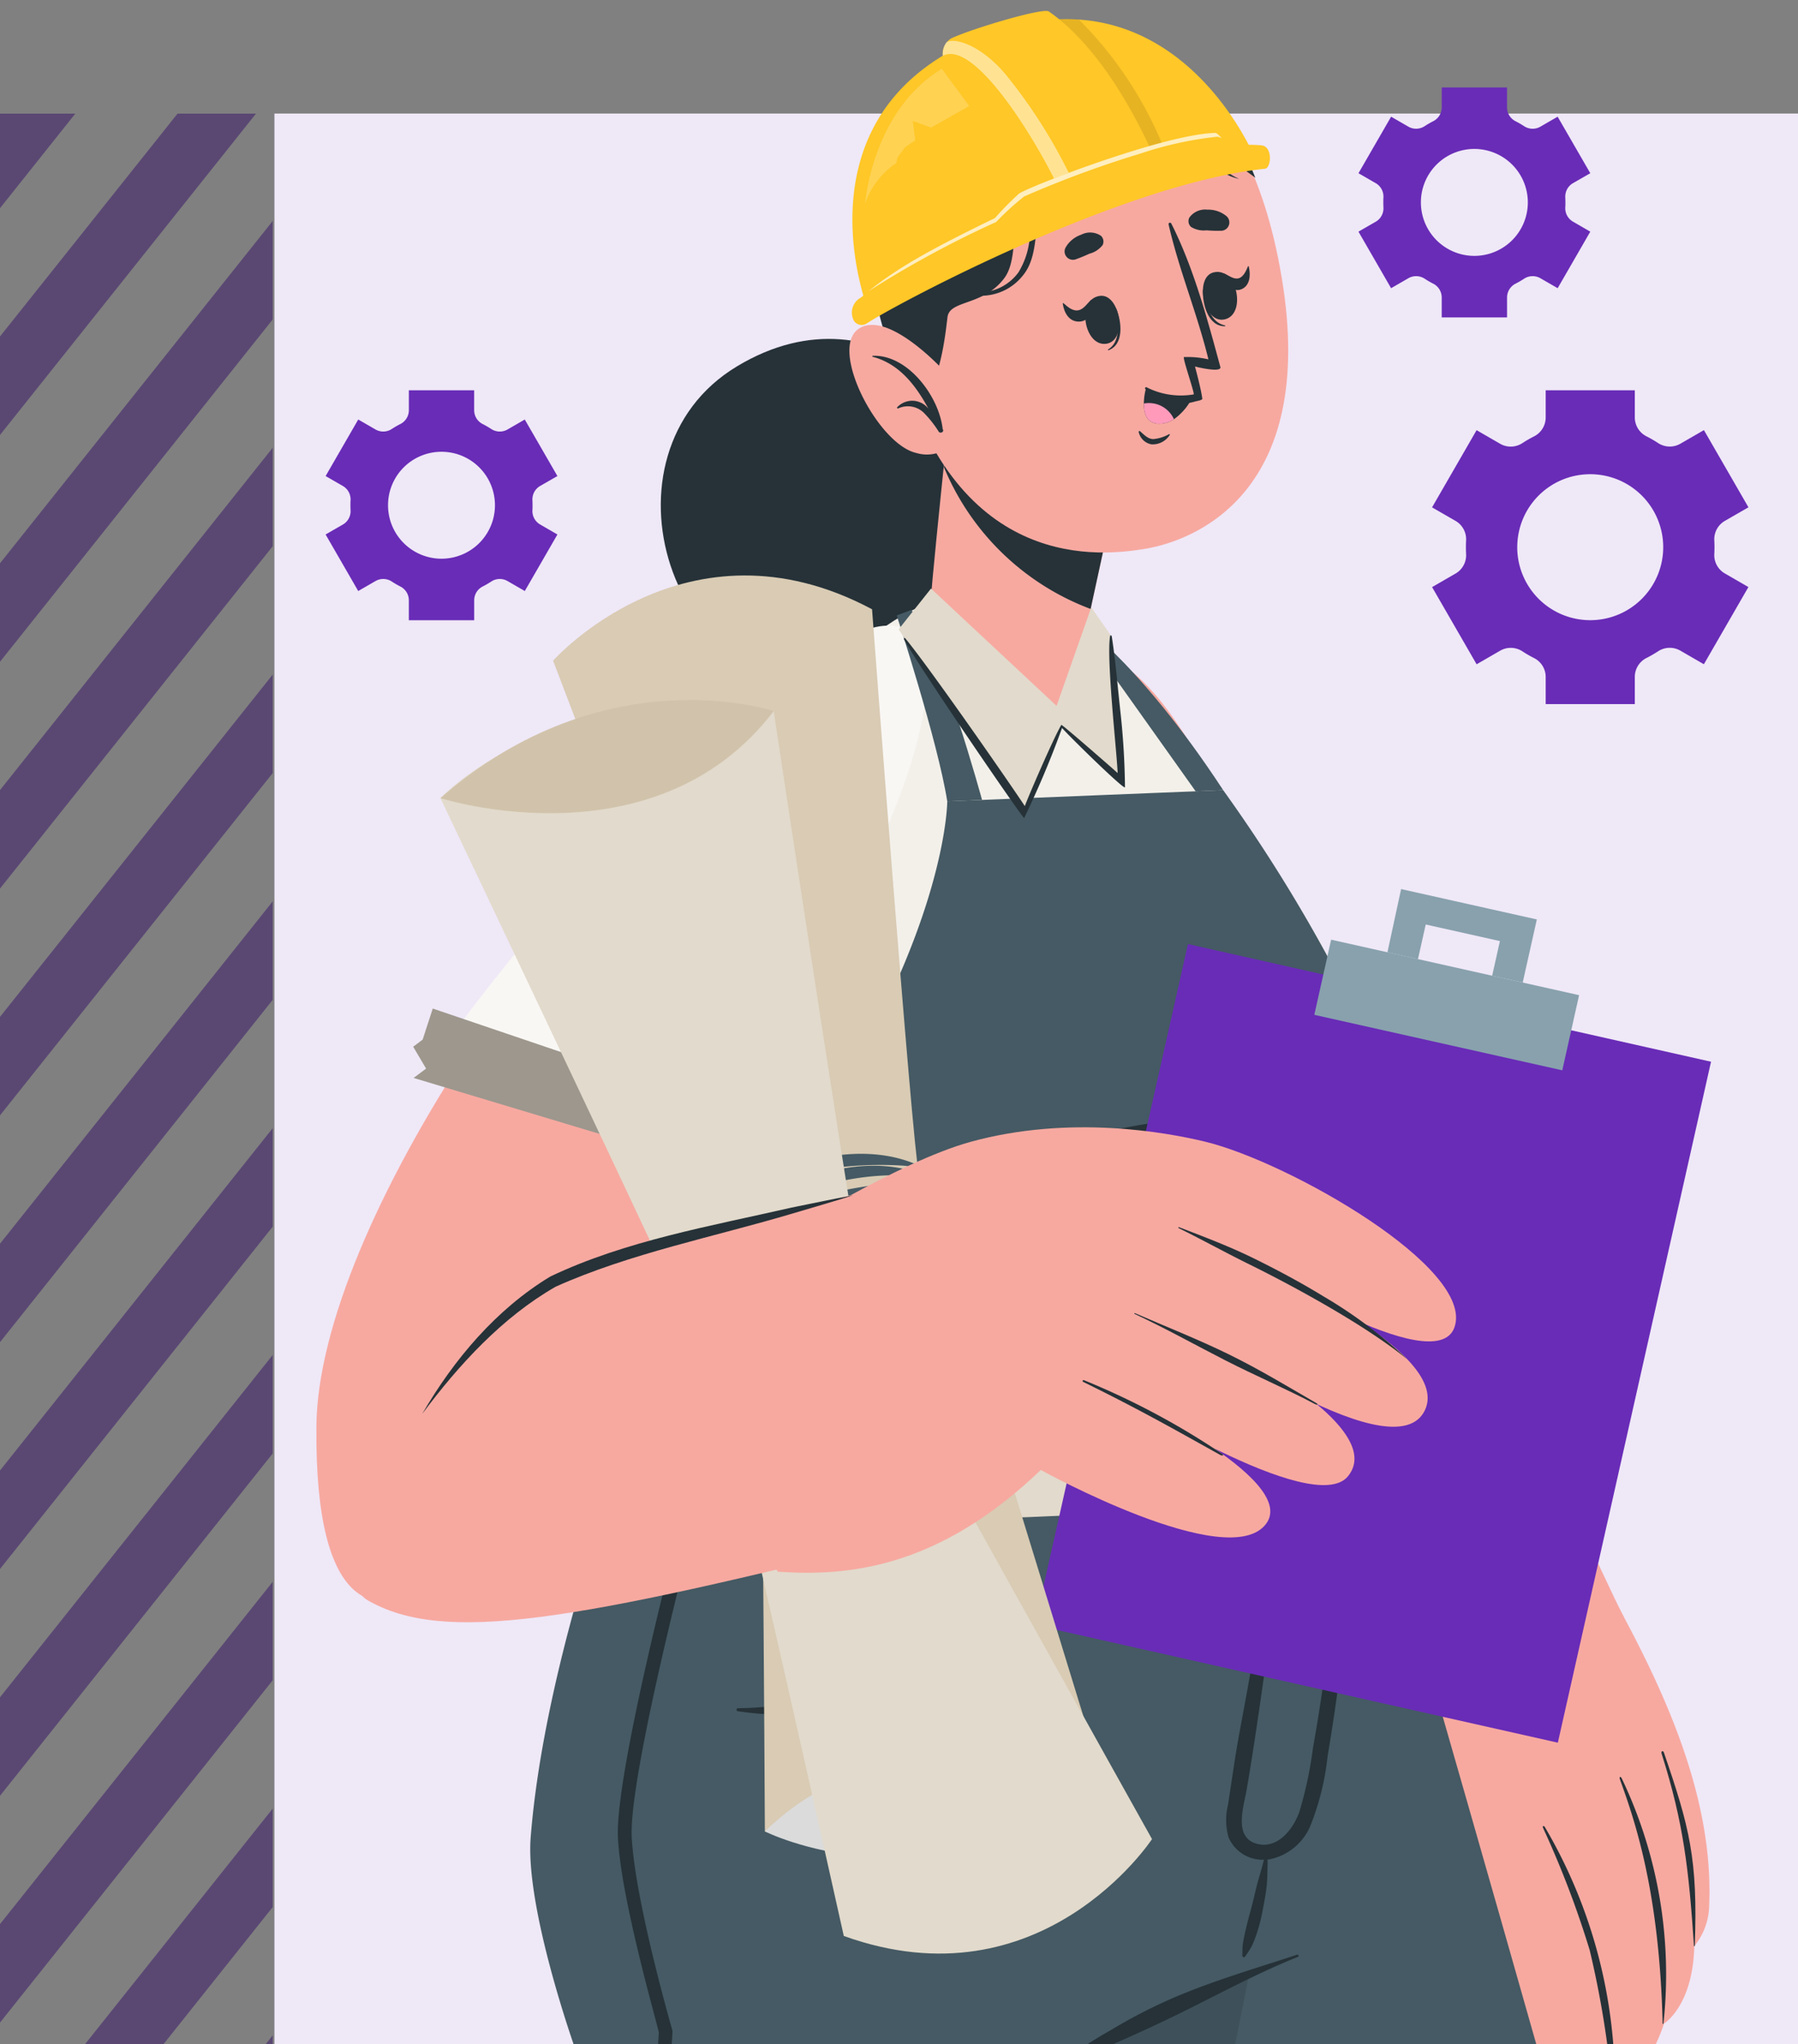 <svg xmlns="http://www.w3.org/2000/svg" xmlns:xlink="http://www.w3.org/1999/xlink" width="190" height="216" viewBox="0 0 190 216">
  <rect x="0" y="0" width="190" height="216" fill="#808080" stroke="none"/>
  <defs>
    <clipPath id="clip-path">
      <rect id="Rectángulo_401573" data-name="Rectángulo 401573" width="28.836" height="204.001" fill="none"/>
    </clipPath>
    <clipPath id="clip-path-2">
      <rect id="Rectángulo_401572" data-name="Rectángulo 401572" width="72.283" height="384.741" fill="none"/>
    </clipPath>
    <clipPath id="clip-path-3">
      <rect id="Rectángulo_406297" data-name="Rectángulo 406297" width="161" height="216" transform="translate(209 927.001)" fill="#efe8f7" opacity="0.68"/>
    </clipPath>
    <clipPath id="clip-path-4">
      <rect id="Rectángulo_405551" data-name="Rectángulo 405551" width="191" height="526" fill="#fff" stroke="#707070" stroke-width="1" opacity="0.56"/>
    </clipPath>
    <clipPath id="clip-path-5">
      <rect id="Rectángulo_405471" data-name="Rectángulo 405471" width="542.755" height="563.927" fill="none"/>
    </clipPath>
    <clipPath id="clip-path-8">
      <rect id="Rectángulo_405536" data-name="Rectángulo 405536" width="103.465" height="9.896" fill="none"/>
    </clipPath>
    <clipPath id="clip-path-9">
      <rect id="Rectángulo_405537" data-name="Rectángulo 405537" width="55.544" height="37.771" fill="none"/>
    </clipPath>
    <clipPath id="clip-path-10">
      <rect id="Rectángulo_405538" data-name="Rectángulo 405538" width="54.788" height="120.648" fill="none"/>
    </clipPath>
    <clipPath id="clip-path-12">
      <rect id="Rectángulo_405546" data-name="Rectángulo 405546" width="12.553" height="17.343" fill="none"/>
    </clipPath>
    <clipPath id="clip-path-13">
      <rect id="Rectángulo_405547" data-name="Rectángulo 405547" width="14.741" height="17.635" fill="none"/>
    </clipPath>
    <clipPath id="clip-path-14">
      <rect id="Rectángulo_405548" data-name="Rectángulo 405548" width="37.404" height="16.746" fill="none"/>
    </clipPath>
    <clipPath id="clip-path-15">
      <rect id="Rectángulo_405549" data-name="Rectángulo 405549" width="11.022" height="14.302" fill="none"/>
    </clipPath>
  </defs>
  <g id="img3" transform="translate(-180 -927.001)">
    <g id="Grupo_1099688" data-name="Grupo 1099688" transform="translate(180 938.999)">
      <g id="Grupo_1099687" data-name="Grupo 1099687" clip-path="url(#clip-path)">
        <g id="Grupo_1099686" data-name="Grupo 1099686" transform="translate(-6.669 -80.78)" opacity="0.45" style="mix-blend-mode: multiply;isolation: isolate">
          <g id="Grupo_1099685" data-name="Grupo 1099685">
            <g id="Grupo_1099684" data-name="Grupo 1099684" clip-path="url(#clip-path-2)">
              <path id="Trazado_873516" data-name="Trazado 873516" d="M-2.3,36.479,100.228-12.1,97.977-3.859-4.548,44.721Z" transform="matrix(0.898, -0.44, 0.44, 0.898, -13.994, 294.649)" fill="#2d0464"/>
              <path id="Trazado_873517" data-name="Trazado 873517" d="M-2.3,36.48,100.228-12.1,97.977-3.859-4.548,44.721Z" transform="matrix(0.898, -0.44, 0.44, 0.898, -13.994, 270.682)" fill="#2d0464"/>
              <path id="Trazado_873518" data-name="Trazado 873518" d="M-2.3,36.48,100.228-12.1,97.977-3.859-4.548,44.721Z" transform="matrix(0.898, -0.44, 0.44, 0.898, -13.994, 246.715)" fill="#2d0464"/>
              <path id="Trazado_873519" data-name="Trazado 873519" d="M-2.3,36.48,100.228-12.1,97.977-3.859-4.548,44.721Z" transform="matrix(0.898, -0.44, 0.44, 0.898, -13.994, 222.748)" fill="#2d0464"/>
              <path id="Trazado_873520" data-name="Trazado 873520" d="M-2.3,36.48,100.228-12.1,97.977-3.859-4.548,44.721Z" transform="matrix(0.898, -0.44, 0.44, 0.898, -13.994, 198.781)" fill="#2d0464"/>
              <path id="Trazado_873521" data-name="Trazado 873521" d="M-2.3,36.48,100.228-12.1,97.977-3.859-4.548,44.721Z" transform="matrix(0.898, -0.44, 0.44, 0.898, -13.994, 174.814)" fill="#2d0464"/>
              <path id="Trazado_873522" data-name="Trazado 873522" d="M-2.3,36.48,100.228-12.1,97.977-3.859-4.548,44.721Z" transform="matrix(0.898, -0.44, 0.44, 0.898, -13.994, 150.848)" fill="#2d0464"/>
              <path id="Trazado_873523" data-name="Trazado 873523" d="M-2.3,36.48,100.228-12.1,97.977-3.859-4.548,44.721Z" transform="matrix(0.898, -0.44, 0.44, 0.898, -13.994, 126.881)" fill="#2d0464"/>
              <path id="Trazado_873524" data-name="Trazado 873524" d="M-2.3,36.48,100.228-12.1,97.977-3.859-4.548,44.721Z" transform="matrix(0.898, -0.44, 0.44, 0.898, -13.994, 102.915)" fill="#2d0464"/>
              <path id="Trazado_873525" data-name="Trazado 873525" d="M-2.3,36.48,100.228-12.1,97.977-3.859-4.548,44.721Z" transform="matrix(0.898, -0.44, 0.44, 0.898, -13.994, 78.948)" fill="#2d0464"/>
              <path id="Trazado_873526" data-name="Trazado 873526" d="M-2.3,36.48,100.228-12.1,97.977-3.859-4.548,44.721Z" transform="translate(-13.994 54.981) rotate(-26.114)" fill="#2d0464"/>
            </g>
          </g>
        </g>
      </g>
      <rect id="Rectángulo_401574" data-name="Rectángulo 401574" width="161" height="204" transform="translate(29 0.002)" fill="#efe8f7"/>
    </g>
    <g id="Enmascarar_grupo_1098727" data-name="Enmascarar grupo 1098727" clip-path="url(#clip-path-3)">
      <g id="Enmascarar_grupo_1098726" data-name="Enmascarar grupo 1098726" transform="translate(213 917)" clip-path="url(#clip-path-4)">
        <g id="Grupo_1102398" data-name="Grupo 1102398" transform="translate(-175.874 -38.266)">
          <g id="Grupo_1102262" data-name="Grupo 1102262">
            <g id="Grupo_1102261" data-name="Grupo 1102261" clip-path="url(#clip-path-5)">
              <path id="Trazado_913481" data-name="Trazado 913481" d="M390.229,104.965,384.672,96l2.744-1.7a2.507,2.507,0,0,0,1.163-2.358,14.641,14.641,0,0,1-.05-1.576,2.5,2.5,0,0,0-1.307-2.275l-2.844-1.526,4.984-9.294,2.844,1.526a2.5,2.5,0,0,0,2.619-.17,14.7,14.7,0,0,1,1.34-.83,2.509,2.509,0,0,0,1.322-2.274l-.1-3.227,10.538-.327.1,3.238a2.507,2.507,0,0,0,1.469,2.181c.233.11.464.227.694.349s.454.251.674.385a2.5,2.5,0,0,0,2.618.019l2.763-1.712,5.558,8.96L419.046,87.1a2.506,2.506,0,0,0-1.161,2.359,14.552,14.552,0,0,1,.051,1.57,2.506,2.506,0,0,0,1.308,2.273l2.845,1.526-4.984,9.294L414.26,102.6a2.5,2.5,0,0,0-2.617.168,14.8,14.8,0,0,1-1.336.825,2.507,2.507,0,0,0-1.324,2.274l.1,3.234-10.537.327-.1-3.235a2.5,2.5,0,0,0-1.466-2.174c-.233-.111-.466-.228-.7-.352s-.454-.251-.675-.385a2.512,2.512,0,0,0-2.63-.018Zm8.923-6.654a8.636,8.636,0,1,0-3.535-11.691,8.63,8.63,0,0,0,3.535,11.691" transform="translate(-59.419 203.482)" fill="#dbdbdb"/>
              <path id="Trazado_913482" data-name="Trazado 913482" d="M10.606,91.891l4.705-8.156,2.5,1.443a2.237,2.237,0,0,0,2.346-.08,13.006,13.006,0,0,1,1.22-.705A2.236,2.236,0,0,0,22.612,82.4V79.522H32.03V82.4a2.236,2.236,0,0,0,1.238,1.988,13.151,13.151,0,0,1,1.219.705,2.242,2.242,0,0,0,2.347.08l2.5-1.443,4.705,8.156-2.507,1.443a2.24,2.24,0,0,0-1.1,2.077c.012.23.017.462.017.694s-.005.463-.017.692a2.229,2.229,0,0,0,1.089,2.068l2.513,1.453-4.705,8.156-2.5-1.444a2.239,2.239,0,0,0-2.347.082,13.079,13.079,0,0,1-1.215.7A2.237,2.237,0,0,0,32.03,109.8v2.883H22.612V109.8a2.236,2.236,0,0,0-1.237-1.988,13.06,13.06,0,0,1-1.214-.7,2.239,2.239,0,0,0-2.347-.082l-2.5,1.444-4.705-8.156,2.5-1.444A2.235,2.235,0,0,0,14.2,96.8c-.012-.23-.017-.463-.017-.7s.005-.463.017-.694a2.24,2.24,0,0,0-1.1-2.077Zm9,4.214a7.713,7.713,0,1,0,7.709-7.717A7.707,7.707,0,0,0,19.608,96.1" transform="translate(283.599 9.989)" fill="#692cb7"/>
              <path id="Trazado_913853" data-name="Trazado 913853" d="M10.606,88.583l3.447-5.975,1.829,1.057a1.639,1.639,0,0,0,1.719-.058,9.529,9.529,0,0,1,.894-.517,1.638,1.638,0,0,0,.907-1.457V79.522h6.9v2.112a1.638,1.638,0,0,0,.907,1.457,9.635,9.635,0,0,1,.893.517,1.643,1.643,0,0,0,1.72.058l1.828-1.057L35.1,88.583,33.259,89.64a1.641,1.641,0,0,0-.8,1.522c.008.169.012.338.012.508s0,.339-.012.507a1.633,1.633,0,0,0,.8,1.515L35.1,94.757l-3.447,5.975-1.833-1.058a1.641,1.641,0,0,0-1.72.06,9.582,9.582,0,0,1-.89.516,1.639,1.639,0,0,0-.905,1.457v2.112H19.4v-2.112a1.638,1.638,0,0,0-.906-1.457,9.567,9.567,0,0,1-.889-.516,1.641,1.641,0,0,0-1.72-.06l-1.834,1.058-3.447-5.975L12.441,93.7a1.637,1.637,0,0,0,.8-1.518c-.008-.169-.012-.339-.012-.511s0-.339.012-.508a1.641,1.641,0,0,0-.8-1.522ZM17.2,91.67a5.65,5.65,0,1,0,5.647-5.653A5.646,5.646,0,0,0,17.2,91.67" transform="translate(166.678 9.989)" fill="#692cb7"/>
              <path id="Trazado_913856" data-name="Trazado 913856" d="M10.606,87.1,13.487,82.1l1.529.883a1.37,1.37,0,0,0,1.437-.049A7.965,7.965,0,0,1,17.2,82.5a1.369,1.369,0,0,0,.758-1.218V79.522h5.767v1.765a1.369,1.369,0,0,0,.758,1.218,8.054,8.054,0,0,1,.746.432,1.373,1.373,0,0,0,1.437.049l1.528-.883L31.076,87.1l-1.535.883a1.372,1.372,0,0,0-.671,1.272c.007.141.01.283.01.425s0,.284-.01.424a1.365,1.365,0,0,0,.667,1.266l1.539.89L28.195,97.25l-1.532-.884a1.371,1.371,0,0,0-1.437.05,8.01,8.01,0,0,1-.744.431,1.37,1.37,0,0,0-.757,1.218v1.765H17.958V98.065a1.369,1.369,0,0,0-.757-1.218,8,8,0,0,1-.743-.431,1.371,1.371,0,0,0-1.437-.05l-1.533.884-2.881-4.994,1.534-.884a1.369,1.369,0,0,0,.668-1.269c-.007-.141-.01-.284-.01-.427s0-.284.01-.425a1.372,1.372,0,0,0-.671-1.272Zm5.513,2.58a4.723,4.723,0,1,0,4.721-4.725,4.719,4.719,0,0,0-4.721,4.725" transform="translate(166.678 202.441)" fill="#dbdbdb"/>
              <path id="Trazado_913857" data-name="Trazado 913857" d="M10.606,89.417l3.764-6.524,2,1.154a1.79,1.79,0,0,0,1.877-.064,10.406,10.406,0,0,1,.976-.564,1.789,1.789,0,0,0,.99-1.591V79.522h7.534v2.306a1.789,1.789,0,0,0,.99,1.591,10.522,10.522,0,0,1,.975.564,1.794,1.794,0,0,0,1.878.064l2-1.154,3.764,6.524-2.006,1.154a1.792,1.792,0,0,0-.876,1.662c.009.184.013.37.013.555s0,.371-.013.554A1.784,1.784,0,0,0,35.338,95l2.011,1.162-3.764,6.524-2-1.155a1.792,1.792,0,0,0-1.878.066,10.464,10.464,0,0,1-.972.563,1.79,1.79,0,0,0-.988,1.591v2.306H20.211v-2.306a1.789,1.789,0,0,0-.989-1.591,10.448,10.448,0,0,1-.971-.563,1.792,1.792,0,0,0-1.878-.066l-2,1.155-3.764-6.524,2-1.155a1.788,1.788,0,0,0,.873-1.658c-.009-.184-.013-.371-.013-.558s0-.371.013-.555a1.792,1.792,0,0,0-.876-1.662Zm7.2,3.371a6.17,6.17,0,1,0,6.167-6.173,6.165,6.165,0,0,0-6.167,6.173" transform="translate(319.836 391.441)" fill="#dbdbdb"/>
              <path id="Trazado_913858" data-name="Trazado 913858" d="M10.606,88.583l3.447-5.975,1.829,1.057a1.639,1.639,0,0,0,1.719-.058,9.529,9.529,0,0,1,.894-.517,1.638,1.638,0,0,0,.907-1.457V79.522h6.9v2.112a1.638,1.638,0,0,0,.907,1.457,9.635,9.635,0,0,1,.893.517,1.643,1.643,0,0,0,1.72.058l1.828-1.057L35.1,88.583,33.259,89.64a1.641,1.641,0,0,0-.8,1.522c.008.169.012.338.012.508s0,.339-.012.507a1.633,1.633,0,0,0,.8,1.515L35.1,94.757l-3.447,5.975-1.833-1.058a1.641,1.641,0,0,0-1.72.06,9.582,9.582,0,0,1-.89.516,1.639,1.639,0,0,0-.905,1.457v2.112H19.4v-2.112a1.638,1.638,0,0,0-.906-1.457,9.567,9.567,0,0,1-.889-.516,1.641,1.641,0,0,0-1.72-.06l-1.834,1.058-3.447-5.975L12.441,93.7a1.637,1.637,0,0,0,.8-1.518c-.008-.169-.012-.339-.012-.511s0-.339.012-.508a1.641,1.641,0,0,0-.8-1.522ZM17.2,91.67a5.65,5.65,0,1,0,5.647-5.653A5.646,5.646,0,0,0,17.2,91.67" transform="translate(275.824 -22.011)" fill="#692cb7"/>
            </g>
          </g>
          <g id="Grupo_1102264" data-name="Grupo 1102264">
            <g id="Grupo_1102263" data-name="Grupo 1102263" clip-path="url(#clip-path-5)">
              <path id="Trazado_913492" data-name="Trazado 913492" d="M532.168,437.853c-165.538-.788-351.233-.794-516.77,0,165.538.794,351.233.788,516.77,0" transform="translate(-9.23 125.48)" fill="#263238"/>
            </g>
          </g>
          <g id="Grupo_1102395" data-name="Grupo 1102395" clip-path="url(#clip-path-5)">
            <path id="Trazado_913746" data-name="Trazado 913746" d="M189.454,97.609c12.029,16.716,45.022,90.029,47.712,95.08,3.546,6.656-32.17,17.24-34.1,12.436-1.257-3.131-25.795-83.75-25.775-102.677.017-16.906,7.543-11.26,12.163-4.839" transform="translate(77.174 26.194)" fill="#f7a9a0"/>
            <path id="Trazado_913747" data-name="Trazado 913747" d="M207.555,194.4c-1.582-1.54-2.4-.722-1.884,3.169.513,3.937,5.861,18.853.484,20.275-5.392,1.438-12.612-19.792-12.977-26.337s1.344-17.26,1.344-17.26c2.235,3.848,8.549,12.661,13.033,20.153" transform="translate(85.677 50.004)" fill="#f7a9a0"/>
            <path id="Trazado_913748" data-name="Trazado 913748" d="M199.882,163.636c6.3,11.157,14.352,24.878,13.759,39.017a7.009,7.009,0,0,1-1.574,4.309c-.154,6.342-3.194,8.174-3.194,8.174-1.951,5.862-5.319,7.309-5.319,7.309s-.261,7.443-4.786,8.031c-5.072.676-3.712-9.908-6.524-16.187-6.443-14.384-19.624-33.03-21.894-36.994Z" transform="translate(109.848 46.959)" fill="#f7a9a0"/>
            <path id="Trazado_913749" data-name="Trazado 913749" d="M178.128,187.638a101.371,101.371,0,0,1,4.927,12.913,101.836,101.836,0,0,1,2.408,14.949.122.122,0,0,0,.245-.01,53.582,53.582,0,0,0-7.386-27.938c-.115-.193-.284-.13-.193.085" transform="translate(127.806 53.789)" fill="#263238"/>
            <path id="Trazado_913750" data-name="Trazado 913750" d="M173.934,183.645c1.531,4.253,4.178,11.747,4.519,25.823,0,.046.08.058.085.008a48.1,48.1,0,0,0-4.4-25.9c-.118-.259-.3-.211-.2.072" transform="translate(140.117 52.631)" fill="#263238"/>
            <path id="Trazado_913751" data-name="Trazado 913751" d="M171.524,181.565c2.331,7.332,2.871,12.251,3.416,20.3,0,.045.084.053.085,0,.342-9.215-.579-12.6-3.26-20.419-.093-.268-.332-.171-.241.116" transform="translate(146.941 52.025)" fill="#263238"/>
            <path id="Trazado_913752" data-name="Trazado 913752" d="M241.111,453.992c-3.318,1.031-97.709-.993-101.269-3.332-1.345-.88-1.849-14.661-1.986-31.309-.039-3.6-.039-7.292-.027-11.077,0-.793,5.622-47.932,5.622-47.932l60.531,1.132-4.753,47.931-.516,11.078S234.5,437.42,238.12,440.425c3.6,2.981,6.311,12.536,2.991,13.567" transform="translate(122.768 103.407)" fill="#f7a9a0"/>
            <path id="Trazado_913753" data-name="Trazado 913753" d="M241.111,444.8c-3.318,1.031-97.709-.993-101.269-3.332-1.345-.88-1.849-14.661-1.986-31.309-.039-3.6-.039-7.292-.027-11.077,0-.793.3-3.921.584-6.724l61.481,1.1-.665,6.751-.516,11.078s35.785,16.937,39.407,19.942c3.6,2.981,6.311,12.536,2.991,13.567" transform="translate(122.768 112.596)" fill="#ebebeb"/>
            <path id="Trazado_913754" data-name="Trazado 913754" d="M241.355,431.269v7.2A1.354,1.354,0,0,1,240,439.816h-.432a1.4,1.4,0,0,1-1.331-1.078,4.1,4.1,0,0,0-7.9,0,1.4,1.4,0,0,1-1.331,1.078h-2.063a1.4,1.4,0,0,1-1.328-1.078,4.1,4.1,0,0,0-7.885,0,1.4,1.4,0,0,1-1.331,1.078h-2.062a1.4,1.4,0,0,1-1.331-1.078,4.1,4.1,0,0,0-7.9,0,1.4,1.4,0,0,1-1.331,1.078h-2.063a1.4,1.4,0,0,1-1.328-1.078,4.1,4.1,0,0,0-7.885,0,1.4,1.4,0,0,1-1.331,1.078H189.11a1.4,1.4,0,0,1-1.331-1.078,4.1,4.1,0,0,0-7.9,0,1.4,1.4,0,0,1-1.329,1.078h-2.064a1.4,1.4,0,0,1-1.328-1.078,4.1,4.1,0,0,0-7.885,0,1.4,1.4,0,0,1-1.329,1.078h-2.063a1.4,1.4,0,0,1-1.331-1.078,4.1,4.1,0,0,0-7.9,0,1.4,1.4,0,0,1-1.329,1.078h-2.063a1.4,1.4,0,0,1-1.329-1.078,4.1,4.1,0,0,0-7.885,0,1.4,1.4,0,0,1-1.329,1.078h-1.471a1.353,1.353,0,0,1-1.358-1.349v-7.2a1.353,1.353,0,0,1,1.358-1.349H240a1.354,1.354,0,0,1,1.358,1.349" transform="translate(123.94 123.374)" fill="#ffc727"/>
            <g id="Grupo_1102367" data-name="Grupo 1102367" transform="translate(261.83 553.293)" opacity="0.2">
              <g id="Grupo_1102366" data-name="Grupo 1102366">
                <g id="Grupo_1102365" data-name="Grupo 1102365" clip-path="url(#clip-path-8)">
                  <path id="Trazado_913755" data-name="Trazado 913755" d="M241.355,431.269v7.2A1.354,1.354,0,0,1,240,439.816h-.432a1.4,1.4,0,0,1-1.331-1.078,4.1,4.1,0,0,0-7.9,0,1.4,1.4,0,0,1-1.331,1.078h-2.063a1.4,1.4,0,0,1-1.328-1.078,4.1,4.1,0,0,0-7.885,0,1.4,1.4,0,0,1-1.331,1.078h-2.062a1.4,1.4,0,0,1-1.331-1.078,4.1,4.1,0,0,0-7.9,0,1.4,1.4,0,0,1-1.331,1.078h-2.063a1.4,1.4,0,0,1-1.328-1.078,4.1,4.1,0,0,0-7.885,0,1.4,1.4,0,0,1-1.331,1.078H189.11a1.4,1.4,0,0,1-1.331-1.078,4.1,4.1,0,0,0-7.9,0,1.4,1.4,0,0,1-1.329,1.078h-2.064a1.4,1.4,0,0,1-1.328-1.078,4.1,4.1,0,0,0-7.885,0,1.4,1.4,0,0,1-1.329,1.078h-2.063a1.4,1.4,0,0,1-1.331-1.078,4.1,4.1,0,0,0-7.9,0,1.4,1.4,0,0,1-1.329,1.078h-2.063a1.4,1.4,0,0,1-1.329-1.078,4.1,4.1,0,0,0-7.885,0,1.4,1.4,0,0,1-1.329,1.078h-1.471a1.353,1.353,0,0,1-1.358-1.349v-7.2a1.353,1.353,0,0,1,1.358-1.349H240a1.354,1.354,0,0,1,1.358,1.349" transform="translate(-137.89 -429.92)"/>
                </g>
              </g>
            </g>
            <path id="Trazado_913756" data-name="Trazado 913756" d="M241.477,443.473c-2.165.668-42.376.068-71.639-1.081-6.771-.269-12.962-.571-17.956-.882-6.883-.444-11.5-.906-12.239-1.4-1.642-1.1-2.062-21.3-2.044-42.614l61.755,1.143-.524,11.13s35.991,17.036,39.634,20.05c3.614,3.014,6.341,12.6,3.013,13.651" transform="translate(122.687 114.07)" fill="#ffc727"/>
            <path id="Trazado_913757" data-name="Trazado 913757" d="M241.477,443.473c-2.165.668-42.376.068-71.639-1.081-6.771-.269-12.962-.571-17.956-.882-6.883-.444-11.5-.906-12.239-1.4-1.642-1.1-2.062-21.3-2.044-42.614l61.755,1.143-.524,11.13s35.991,17.036,39.634,20.05c3.614,3.014,6.341,12.6,3.013,13.651" transform="translate(122.687 114.07)" fill="#ffc727"/>
            <path id="Trazado_913758" data-name="Trazado 913758" d="M235.555,430.649c-15.9-.731-80.113-2.18-95.887-1.695-.129,0-.13.091,0,.1,15.746,1.069,79.966,2,95.884,1.856.336,0,.341-.246.005-.261" transform="translate(127.328 123.069)" fill="#263238"/>
            <path id="Trazado_913759" data-name="Trazado 913759" d="M188.716,404.456c-6.237-1.3-13.915-.506-18.795,3.853-.189.169.054.435.259.375a88.131,88.131,0,0,1,18.494-3.438.4.4,0,0,0,.042-.79" transform="translate(135.125 115.903)" fill="#263238"/>
            <path id="Trazado_913760" data-name="Trazado 913760" d="M185.248,406.647c-6.235-1.3-13.915-.506-18.794,3.853-.189.169.054.435.257.376a87.959,87.959,0,0,1,18.5-3.439.4.4,0,0,0,.041-.79" transform="translate(143.054 116.532)" fill="#263238"/>
            <path id="Trazado_913761" data-name="Trazado 913761" d="M181.782,408.838c-6.237-1.3-13.915-.5-18.794,3.853-.189.169.053.435.257.376a88.047,88.047,0,0,1,18.5-3.439.4.4,0,0,0,.041-.79" transform="translate(150.982 117.161)" fill="#263238"/>
            <path id="Trazado_913762" data-name="Trazado 913762" d="M178.316,411.03c-6.237-1.3-13.915-.506-18.795,3.853-.188.169.054.435.259.376a88.048,88.048,0,0,1,18.494-3.439.4.4,0,0,0,.042-.79" transform="translate(158.908 117.79)" fill="#263238"/>
            <path id="Trazado_913763" data-name="Trazado 913763" d="M176.835,402.588c-4.5,3.35-10.3,4.632-15.508,6.436-.541.187-.956-.327-.965-.8a.168.168,0,0,1-.143-.229,33.433,33.433,0,0,1,9.95-14.136c2.661-2.14,7.275-3.566,9.664-.125,2.257,3.255-.369,6.9-3,8.857m1.7-5c1.251-6.845-6.2-3.4-8.1-1.741a36.017,36.017,0,0,0-3.4,3.513,100.484,100.484,0,0,0-5.992,8.128c2.506-1.044,5.078-1.862,7.619-2.812,3.03-1.131,9.179-3.314,9.868-7.089" transform="translate(155.884 112.395)" fill="#263238"/>
            <path id="Trazado_913764" data-name="Trazado 913764" d="M175.292,397.268c1.6-3.872,6.41-3.465,9.467-1.942A33.4,33.4,0,0,1,197.5,407.01a.166.166,0,0,1-.09.254.778.778,0,0,1-.772.991c-5.477-.65-11.41-.665-16.525-2.975-2.984-1.349-6.329-4.35-4.818-8.011m13.242,8.3c2.687.385,5.376.634,8.044,1.118a100.079,100.079,0,0,0-7.588-6.66,35.919,35.919,0,0,0-4.069-2.708c-2.206-1.211-10.224-2.99-7.539,3.432,1.479,3.539,7.952,4.358,11.153,4.817" transform="translate(120.113 113.132)" fill="#263238"/>
            <g id="Grupo_1102370" data-name="Grupo 1102370" transform="translate(260.308 519.431)" opacity="0.1">
              <g id="Grupo_1102369" data-name="Grupo 1102369">
                <g id="Grupo_1102368" data-name="Grupo 1102368" clip-path="url(#clip-path-9)">
                  <path id="Trazado_913765" data-name="Trazado 913765" d="M231.852,441.379c-7.946-.2-15.984-.463-23.33-.749-6.769-.256-12.96-.557-17.955-.874-6.878-.444-11.5-.9-12.235-1.4-1.436-.96-1.95-16.57-2.024-34.747,14.009,9.365,41.539,28.182,55.544,37.771" transform="translate(-176.308 -403.608)"/>
                </g>
              </g>
            </g>
            <path id="Trazado_913766" data-name="Trazado 913766" d="M256.6,459.092l-65.611-.838S205.264,328.736,204.773,326c-.624-3.5-42.717-168.543-42.717-168.543h56.62S263.328,311.29,264.93,326.113c2.595,23.932-8.325,132.979-8.325,132.979" transform="translate(68.865 45.187)" fill="#455a64"/>
            <path id="Trazado_913767" data-name="Trazado 913767" d="M170.752,380.843c3.5-.252,7.049-.21,10.562-.256s7.037-.057,10.556-.022c7.036.069,14.069.175,21.1.375,1.924.054,3.848.113,5.771.2,2.059.1,4.108.447,6.161.522a.125.125,0,0,1-.006.25c-1.726.015-3.456.273-5.185.323-1.793.051-3.587.063-5.38.063q-5.278,0-10.554-.04c-7.033-.059-14.073-.153-21.1-.444-3.969-.165-7.979-.214-11.934-.611a.181.181,0,0,1,.009-.362" transform="translate(98.212 109.204)" fill="#263238"/>
            <path id="Trazado_913768" data-name="Trazado 913768" d="M201.732,167.833c5.066,17.94,9.7,36.04,14.239,54.12s9.059,36.188,13.563,54.29q3.378,13.575,6.754,27.151c2.192,8.809,4.737,17.669,5.28,26.774.553,9.258-.624,18.589-1.405,27.8q-1.178,13.9-2.371,27.79c-1.623,18.53-1.923,24.5-3.938,42.994q-.378,3.471-.735,6.944c-.019.2-.324.194-.311-.008,1.228-18.541,1.25-24.5,2.728-43.023q1.11-13.9,2.264-27.792c.764-9.246,1.839-18.525,2.131-27.8.3-9.363-1.416-18.324-3.674-27.365q-3.318-13.285-6.656-26.568-6.8-27.14-13.556-54.291c-5.027-20.267-10.047-40.574-14.484-60.979a.088.088,0,0,1,.17-.042" transform="translate(41.642 48.145)" fill="#263238"/>
            <g id="Grupo_1102373" data-name="Grupo 1102373" transform="translate(230.916 202.65)" opacity="0.1">
              <g id="Grupo_1102372" data-name="Grupo 1102372">
                <g id="Grupo_1102371" data-name="Grupo 1102371" clip-path="url(#clip-path-10)">
                  <path id="Trazado_913769" data-name="Trazado 913769" d="M199.734,157.463s18.06,70.805,30.7,120.647l24.091-120.647Z" transform="translate(-199.734 -157.463)"/>
                </g>
              </g>
            </g>
            <path id="Trazado_913770" data-name="Trazado 913770" d="M297.031,453.989c-3.327,1.036-97.717-.986-101.272-3.335-1.341-.876-1.852-14.655-1.992-31.3q-.052-5.4-.026-11.081c.01-4.464,3.109-47.933,3.109-47.933l60.534,1.138L255.15,409.41l-.522,11.072s35.789,16.944,39.4,19.944c3.6,2.984,6.313,12.542,3,13.563" transform="translate(-5.103 103.407)" fill="#f7a9a0"/>
            <path id="Trazado_913771" data-name="Trazado 913771" d="M297.035,444.6c-3.332,1.031-97.723-.993-101.282-3.332-1.333-.88-1.848-14.661-1.987-31.309-.037-3.6-.037-7.292-.024-11.077,0-.8.113-2.9.277-5.8h61.46l-.327,6.928-.528,11.078s35.8,16.937,39.406,19.942c3.6,2.981,6.313,12.536,3.005,13.567" transform="translate(-5.103 112.802)" fill="#ebebeb"/>
            <path id="Trazado_913772" data-name="Trazado 913772" d="M297.266,431.269v7.2a1.353,1.353,0,0,1-1.358,1.349h-.432a1.4,1.4,0,0,1-1.331-1.078,4.1,4.1,0,0,0-7.9,0,1.4,1.4,0,0,1-1.331,1.078h-2.063a1.4,1.4,0,0,1-1.328-1.078,4.1,4.1,0,0,0-7.885,0,1.4,1.4,0,0,1-1.331,1.078h-2.062a1.4,1.4,0,0,1-1.331-1.078,4.1,4.1,0,0,0-7.9,0,1.4,1.4,0,0,1-1.331,1.078h-2.063a1.4,1.4,0,0,1-1.328-1.078,4.1,4.1,0,0,0-7.885,0,1.4,1.4,0,0,1-1.329,1.078h-2.063a1.4,1.4,0,0,1-1.331-1.078,4.1,4.1,0,0,0-7.9,0,1.4,1.4,0,0,1-1.329,1.078H232.4a1.4,1.4,0,0,1-1.329-1.078,4.1,4.1,0,0,0-7.885,0,1.4,1.4,0,0,1-1.329,1.078h-2.063a1.4,1.4,0,0,1-1.331-1.078,4.1,4.1,0,0,0-7.9,0,1.4,1.4,0,0,1-1.329,1.078h-2.063a1.4,1.4,0,0,1-1.329-1.078,4.1,4.1,0,0,0-7.885,0,1.4,1.4,0,0,1-1.329,1.078h-1.471a1.353,1.353,0,0,1-1.358-1.349v-7.2a1.353,1.353,0,0,1,1.358-1.349H295.908a1.353,1.353,0,0,1,1.358,1.349" transform="translate(-3.927 123.374)" fill="#ffc727"/>
            <g id="Grupo_1102376" data-name="Grupo 1102376" transform="translate(189.874 553.293)" opacity="0.2">
              <g id="Grupo_1102375" data-name="Grupo 1102375">
                <g id="Grupo_1102374" data-name="Grupo 1102374" clip-path="url(#clip-path-8)">
                  <path id="Trazado_913773" data-name="Trazado 913773" d="M297.266,431.269v7.2a1.353,1.353,0,0,1-1.358,1.349h-.432a1.4,1.4,0,0,1-1.331-1.078,4.1,4.1,0,0,0-7.9,0,1.4,1.4,0,0,1-1.331,1.078h-2.063a1.4,1.4,0,0,1-1.328-1.078,4.1,4.1,0,0,0-7.885,0,1.4,1.4,0,0,1-1.331,1.078h-2.062a1.4,1.4,0,0,1-1.331-1.078,4.1,4.1,0,0,0-7.9,0,1.4,1.4,0,0,1-1.331,1.078h-2.063a1.4,1.4,0,0,1-1.328-1.078,4.1,4.1,0,0,0-7.885,0,1.4,1.4,0,0,1-1.329,1.078h-2.063a1.4,1.4,0,0,1-1.331-1.078,4.1,4.1,0,0,0-7.9,0,1.4,1.4,0,0,1-1.329,1.078H232.4a1.4,1.4,0,0,1-1.329-1.078,4.1,4.1,0,0,0-7.885,0,1.4,1.4,0,0,1-1.329,1.078h-2.063a1.4,1.4,0,0,1-1.331-1.078,4.1,4.1,0,0,0-7.9,0,1.4,1.4,0,0,1-1.329,1.078h-2.063a1.4,1.4,0,0,1-1.329-1.078,4.1,4.1,0,0,0-7.885,0,1.4,1.4,0,0,1-1.329,1.078h-1.471a1.353,1.353,0,0,1-1.358-1.349v-7.2a1.353,1.353,0,0,1,1.358-1.349H295.908a1.353,1.353,0,0,1,1.358,1.349" transform="translate(-193.801 -429.92)"/>
                </g>
              </g>
            </g>
            <path id="Trazado_913774" data-name="Trazado 913774" d="M297.389,443.473c-2.165.668-42.376.068-71.639-1.081-6.771-.269-12.962-.571-17.956-.882-6.883-.444-11.5-.906-12.239-1.4-1.642-1.1-2.063-21.3-2.044-42.614l61.755,1.143-.524,11.13s35.991,17.036,39.634,20.05c3.614,3.014,6.341,12.6,3.013,13.651" transform="translate(-5.18 114.07)" fill="#ffc727"/>
            <path id="Trazado_913775" data-name="Trazado 913775" d="M297.389,443.473c-2.165.668-42.376.068-71.639-1.081-6.771-.269-12.962-.571-17.956-.882-6.883-.444-11.5-.906-12.239-1.4-1.642-1.1-2.063-21.3-2.044-42.614l61.755,1.143-.524,11.13s35.991,17.036,39.634,20.05c3.614,3.014,6.341,12.6,3.013,13.651" transform="translate(-5.18 114.07)" fill="#ffc727"/>
            <path id="Trazado_913776" data-name="Trazado 913776" d="M291.465,430.649c-15.9-.731-80.113-2.18-95.887-1.695-.129,0-.13.091,0,.1,15.746,1.069,79.966,2,95.884,1.856.336,0,.341-.246.005-.261" transform="translate(-0.538 123.069)" fill="#263238"/>
            <path id="Trazado_913777" data-name="Trazado 913777" d="M244.626,404.456c-6.237-1.3-13.915-.506-18.795,3.853-.189.169.054.435.259.375a88.13,88.13,0,0,1,18.494-3.438.4.4,0,0,0,.042-.79" transform="translate(7.261 115.903)" fill="#263238"/>
            <path id="Trazado_913778" data-name="Trazado 913778" d="M241.158,406.647c-6.235-1.3-13.915-.506-18.794,3.853-.189.169.054.435.257.376a87.975,87.975,0,0,1,18.5-3.439.4.4,0,0,0,.041-.79" transform="translate(15.189 116.532)" fill="#263238"/>
            <path id="Trazado_913779" data-name="Trazado 913779" d="M237.693,408.838c-6.237-1.3-13.915-.5-18.794,3.853-.189.169.053.435.257.376a88.047,88.047,0,0,1,18.5-3.439.4.4,0,0,0,.041-.79" transform="translate(23.116 117.161)" fill="#263238"/>
            <path id="Trazado_913780" data-name="Trazado 913780" d="M234.226,411.03c-6.237-1.3-13.915-.506-18.795,3.853-.188.169.054.435.259.376a88.048,88.048,0,0,1,18.494-3.439.4.4,0,0,0,.042-.79" transform="translate(31.044 117.79)" fill="#263238"/>
            <path id="Trazado_913781" data-name="Trazado 913781" d="M232.746,402.588c-4.5,3.35-10.3,4.632-15.508,6.436-.541.187-.956-.327-.965-.8a.166.166,0,0,1-.142-.229,33.411,33.411,0,0,1,9.95-14.136c2.66-2.14,7.274-3.566,9.663-.125,2.257,3.255-.369,6.9-3,8.857m1.7-5c1.251-6.845-6.2-3.4-8.1-1.741a36.022,36.022,0,0,0-3.4,3.513,100.476,100.476,0,0,0-5.992,8.128c2.506-1.044,5.078-1.862,7.62-2.812,3.028-1.131,9.179-3.314,9.867-7.089" transform="translate(28.017 112.395)" fill="#263238"/>
            <path id="Trazado_913782" data-name="Trazado 913782" d="M231.2,397.268c1.6-3.872,6.41-3.465,9.466-1.942a33.4,33.4,0,0,1,12.74,11.684.167.167,0,0,1-.09.254.778.778,0,0,1-.772.991c-5.476-.65-11.41-.665-16.523-2.975-2.986-1.349-6.331-4.35-4.82-8.011m13.243,8.3c2.686.385,5.373.634,8.044,1.118a100.362,100.362,0,0,0-7.589-6.66,36.021,36.021,0,0,0-4.068-2.708c-2.208-1.211-10.225-2.99-7.54,3.432,1.479,3.539,7.953,4.358,11.154,4.817" transform="translate(-7.754 113.132)" fill="#263238"/>
            <path id="Trazado_913783" data-name="Trazado 913783" d="M300.69,157.444s-1.646,27.073-8.116,48.452c-.519,1.767-1.08,3.506-1.683,5.174a100.672,100.672,0,0,0-16.424,8.181s-2.822,103.556-2.748,109.987c.266,24.06-2.112,128.667-2.112,128.667l-69.879-.569s11.23-119.939,11.256-128.754c.03-8.524,4.069-62.3,7.681-108.915,0,0-5.322-14.893-4.732-22.414,1.427-18.234,9.6-39.787,9.6-39.787Z" transform="translate(-14.981 45.182)" fill="#455a64"/>
            <path id="Trazado_913784" data-name="Trazado 913784" d="M200.045,192.694q.338-2.247.68-4.5c.422-2.744.979-5.47,1.461-8.2,1.093-6.206,2.225-12.43,3.607-18.579a.137.137,0,0,1,.268.044c-.245,2.481-.53,4.963-.882,7.431s-.595,4.959-.943,7.43c-.691,4.9-1.374,9.811-2.208,14.689-.322,1.879-1.494,5.25,1.212,5.833,2.143.462,3.713-1.643,4.344-3.407a42.259,42.259,0,0,0,1.441-6.769q.662-3.71,1.18-7.445,1.147-8.131,2.486-16.22c.024-.154.272-.108.268.044a165.027,165.027,0,0,1-1.2,16.6q-.525,3.955-1.19,7.89a27.787,27.787,0,0,1-1.813,7.35,5.975,5.975,0,0,1-4.477,3.594c-.041,0-.084,0-.126,0a.183.183,0,0,1,.08.156c-.03.878-.013,1.767-.106,2.641s-.265,1.734-.429,2.588a17.953,17.953,0,0,1-.67,2.579,11.8,11.8,0,0,1-.476,1.185,11.515,11.515,0,0,1-.7,1.089c-.094.153-.278.058-.288-.091h-.013c.013-.145.013-.287.017-.429,0-.026,0-.051,0-.076v0a6.21,6.21,0,0,1,.049-.768c.063-.423.158-.84.25-1.257.184-.834.412-1.667.636-2.492s.4-1.66.615-2.488c.22-.853.5-1.686.7-2.547a.149.149,0,0,1,.058-.08,3.909,3.909,0,0,1-3.776-2.367,6.747,6.747,0,0,1-.055-3.434" transform="translate(72.598 46.295)" fill="#263238"/>
            <path id="Trazado_913785" data-name="Trazado 913785" d="M204.141,209.672a46.982,46.982,0,0,1,5.627-3.709,55.225,55.225,0,0,1,6.416-3.323c4.328-1.879,8.789-3.162,13.256-4.638.131-.045.221.178.09.229-4.326,1.721-8.472,4-12.651,6.05-2.057,1.006-4.138,1.963-6.233,2.889s-4.189,2.01-6.342,2.8c-.163.059-.293-.189-.162-.3" transform="translate(50.508 56.819)" fill="#263238"/>
            <path id="Trazado_913786" data-name="Trazado 913786" d="M232.236,182.2a36.855,36.855,0,0,0,9.018-1.214c1.358-.349,2.7-.784,4.033-1.22a10.5,10.5,0,0,0,3.638-1.826c2.05-1.768,3.005-4.553,3.894-7.023a67.531,67.531,0,0,0,2.364-8.53c.031-.143.239-.1.243.04a33.065,33.065,0,0,1-1.228,9.683c-.734,2.672-1.723,5.655-3.883,7.527-2.271,1.97-5.356,2.663-8.264,3.022a38.042,38.042,0,0,1-9.825-.135.162.162,0,0,1,.008-.324" transform="translate(-11.36 46.575)" fill="#263238"/>
            <path id="Trazado_913787" data-name="Trazado 913787" d="M230.226,381.525c3.507-.252,7.05-.21,10.562-.256s7.038-.057,10.556-.022c7.036.069,14.069.175,21.1.374,1.924.054,3.848.113,5.771.2,2.059.1,4.108.447,6.161.523a.125.125,0,0,1-.005.25c-1.726.015-3.457.273-5.186.323-1.791.052-3.587.063-5.38.063q-5.278,0-10.554-.04c-7.032-.059-14.072-.153-21.1-.444-3.972-.165-7.982-.214-11.937-.611a.181.181,0,0,1,.009-.362" transform="translate(-37.805 109.4)" fill="#263238"/>
            <path id="Trazado_913788" data-name="Trazado 913788" d="M254.007,437.085h-.036a.728.728,0,0,1-.692-.763l13.5-219.314c-.171-1.017-3.978-13.967-4.318-20.585-.359-7,6.874-34.254,7.181-35.411a.738.738,0,0,1,.892-.517.728.728,0,0,1,.517.892c-.075.281-7.481,28.194-7.134,34.962.35,6.84,4.292,20.383,4.311,20.494.009.053-13.5,219.551-13.5,219.551a.728.728,0,0,1-.727.694" transform="translate(-54.286 46.05)" fill="#263238"/>
            <path id="Trazado_913789" data-name="Trazado 913789" d="M264.451,79.11c-.494-4.255-12.675-20.268-28.263-10.868-15.355,9.257-7.15,35.8,11.489,33.173,12.52-1.764,17.828-13.267,16.774-22.3" transform="translate(-15.451 18.748)" fill="#263238"/>
            <path id="Trazado_913790" data-name="Trazado 913790" d="M279.282,178.67l-7.466-32.827s7.832-9.494,2.586-20.5c-2.649-5.576-17.886-29.881-27.518-36.708-9.035-6.405-20.15-.035-24.262,5.67-11.825,16.4-19.782,49.194-24.986,85.277Z" transform="translate(9.123 24.666)" fill="#f3f0ea"/>
            <path id="Trazado_913791" data-name="Trazado 913791" d="M279.279,173.953l-7.47-32.831s7.834-9.493,2.591-20.495a165.911,165.911,0,0,0-11.392-18.244l-29.158,1.181s0,8.141-6.677,21.891c-2.882,5.93-17.579,12.083-23.174,14.032-2.476,11.053-4.576,23.023-6.361,35.383Z" transform="translate(9.124 29.381)" fill="#455a64"/>
            <path id="Trazado_913792" data-name="Trazado 913792" d="M237.179,129.331a83.447,83.447,0,0,0-12.146,2.247c-1.974.548-3.91,1.183-5.843,1.862-.964.34-1.932.645-2.907.946a13.151,13.151,0,0,1-3.127.654.074.074,0,0,0,.005.148,22.594,22.594,0,0,0,3.023-.117,21.712,21.712,0,0,0,2.871-.6c2.008-.537,3.99-1.166,5.992-1.723,4.04-1.125,8.078-2.247,12.19-3.078.189-.039.135-.362-.058-.337" transform="translate(31.164 37.114)" fill="#263238"/>
            <path id="Trazado_913793" data-name="Trazado 913793" d="M225.564,132.072a90.056,90.056,0,0,0-10.19-.287c-1.7.054-3.386.207-5.076.4q-1.212.143-2.417.322c-.884.131-1.752.381-2.637.5-.093.013-.09.157.005.147.838-.086,1.695-.032,2.537-.07s1.692-.081,2.539-.118c1.695-.075,3.389-.131,5.084-.221,3.391-.183,6.769-.331,10.166-.4.184,0,.165-.265-.01-.279" transform="translate(52.995 37.807)" fill="#263238"/>
            <path id="Trazado_913794" data-name="Trazado 913794" d="M226.4,106.5l-2.909.118L210.279,88.034s6.9,4.389,16.124,18.465" transform="translate(45.729 25.263)" fill="#455a64"/>
            <path id="Trazado_913795" data-name="Trazado 913795" d="M195.205,164.387c-.441-.337.2-10.947,1.535-13.7,0,0,27.137,1.107,49.161.754,16.476-.263,36.1-1.819,36.231-1.365s1.907,11.511,1.606,12.464-26.089,2.45-40.249,3.005-46.826-.041-48.285-1.157" transform="translate(7.938 43.043)" fill="#e2dacc"/>
            <path id="Trazado_913797" data-name="Trazado 913797" d="M224.933,164.468c-.5.4-18.346,1.295-18.7.924s-1.013-14.171.353-15.029c.809-.5,16.561-.963,17.579-.544s1.281,14.245.768,14.65m-2.407-12.943c-.826-.327-13.6.077-14.261.465-1.1.668-.6,11.328-.32,11.612s14.763-.447,15.163-.764.245-10.986-.582-11.312" transform="translate(52.759 42.946)" fill="#dbdbdb"/>
            <rect id="Rectángulo_405541" data-name="Rectángulo 405541" width="1.914" height="5.004" transform="translate(271.837 201.239) rotate(-92.344)" fill="#dbdbdb"/>
            <path id="Trazado_913798" data-name="Trazado 913798" d="M225.728,156.751a.729.729,0,1,1-.812-.636.729.729,0,0,1,.812.636" transform="translate(28.387 44.799)" fill="#263238"/>
            <path id="Trazado_913799" data-name="Trazado 913799" d="M231.642,156.9a.729.729,0,1,1-.812-.636.729.729,0,0,1,.812.636" transform="translate(14.861 44.842)" fill="#263238"/>
            <path id="Trazado_913800" data-name="Trazado 913800" d="M289.519,92.262c-27.551,21.647-53.2,60.22-53.4,81.134-.2,20.655,7,18.651,9.038,18.517,12.477-.817,40.42-59.459,49.364-82.887,8.879-23.258,1.807-22.118-5.006-16.764" transform="translate(-59.81 25.556)" fill="#f7a9a0"/>
            <path id="Trazado_913801" data-name="Trazado 913801" d="M282.5,108.409c5.849-14.365,5.145-26.136-9.706-15.327-19.019,13.841-38.145,40.576-38.145,40.576l34.282,11.1s7.719-21.983,13.569-36.348" transform="translate(-45.155 25.504)" fill="#f9f7f4"/>
            <path id="Trazado_913802" data-name="Trazado 913802" d="M284.22,139.326l-38.81-11.679,1.318-.988-1.364-2.311,1-.749,1.068-3.283,38.374,13.019-1.387,1.04.808,2.226-1.38.789Z" transform="translate(-58.827 34.527)" fill="#9d978d"/>
            <path id="Trazado_913803" data-name="Trazado 913803" d="M239.257,136.1a165.577,165.577,0,0,0,9.957-27.894,165.577,165.577,0,0,0-9.957,27.894" transform="translate(-14.376 31.051)" fill="#263238"/>
            <path id="Trazado_913804" data-name="Trazado 913804" d="M242.423,111.442a13.55,13.55,0,0,0-3.166,5.354,7.968,7.968,0,0,0,3.166-5.354" transform="translate(-7.584 31.98)" fill="#263238"/>
            <rect id="Rectángulo_405542" data-name="Rectángulo 405542" width="56.657" height="73.755" transform="translate(307.496 232.418) rotate(-167.322)" fill="#692cb7"/>
            <rect id="Rectángulo_405545" data-name="Rectángulo 405545" width="26.852" height="8.137" transform="translate(307.965 161.369) rotate(-167.387)" fill="#88a1ad"/>
            <path id="Trazado_913805" data-name="Trazado 913805" d="M184.527,117.187l3.226.722.82-3.661L196.414,116l-.82,3.661,3.228.722,1.492-6.67-14.341-3.208Z" transform="translate(104.961 31.712)" fill="#88a1ad"/>
            <path id="Trazado_913806" data-name="Trazado 913806" d="M219.8,93.761s14.092-15.91,33.706-5.434c0,0,4.207,56.309,4.948,59.7s19.9,65.43,19.9,65.43-13.633,10.906-36.174,4.019c0,0-.32-64.826-.816-66.695S219.8,93.761,219.8,93.761" transform="translate(-18.48 24.322)" fill="#d9cbb4"/>
            <path id="Trazado_913807" data-name="Trazado 913807" d="M255.976,185.569s-21.362-10.448-36.174,4.019c0,0,16.765,8.521,36.174-4.019" transform="translate(3.9 52.206)" fill="#dbdbdb"/>
            <path id="Trazado_913808" data-name="Trazado 913808" d="M252.494,134.4c.683-.247.225-.81-.214-1.009-4.369-1.9-9.526-1.2-13.91.347-1.206.556-3.381,1.315-3.377,2.9a.918.918,0,0,0,.411.517.709.709,0,0,1,0-1.023,8.091,8.091,0,0,1,3.278-1.44,37.874,37.874,0,0,1,12.255-1.19c.458.057,2.356.188,1.555.9" transform="translate(-12.518 37.949)" fill="#455a64"/>
            <path id="Trazado_913809" data-name="Trazado 913809" d="M252.43,134.983c.671-.3.16-.829-.293-.995-4.535-1.6-9.645-.475-13.96,1.344-1.176.623-3.306,1.488-3.329,3.032a.807.807,0,0,0,.439.5.659.659,0,0,1-.017-1.01c2.286-1.736,5.373-2.154,8.108-2.87a27.794,27.794,0,0,1,8.646-.676c.381.064.864.288.407.673" transform="translate(-12.239 38.231)" fill="#455a64"/>
            <path id="Trazado_913810" data-name="Trazado 913810" d="M252.487,135.263c.224-.086.525-.362.147-.521-2.884-.825-16.916,1.764-17.945,4.618a.676.676,0,0,0,.417.51.486.486,0,0,1,.121-.874c2.046-.942,6.1-1.533,8.322-2.108l4.824-1.135c.822-.176,2.8-.685,3.616-.8.364-.05,1.018-.117.5.309" transform="translate(-12.095 38.622)" fill="#455a64"/>
            <path id="Trazado_913811" data-name="Trazado 913811" d="M291.317,215.228S279.664,233,258.746,225.464c0,0-12.279-55.114-13.5-58.36s-29.123-61.879-29.123-61.879,11.919-12.756,35.218-9.19c0,0,9.659,64.1,10.419,65.88s29.557,53.314,29.557,53.314" transform="translate(-26.706 27.378)" fill="#e2dacc"/>
            <path id="Trazado_913812" data-name="Trazado 913812" d="M247.185,105.347s22.644,7.26,35.218-9.192c0,0-17.818-6.015-35.218,9.192" transform="translate(-57.768 27.257)" fill="#d1c3ab"/>
            <path id="Trazado_913813" data-name="Trazado 913813" d="M239,152.274c-.641.344-.106.834.357.967,4.6,1.248,9.6-.183,13.715-2.347,1.113-.723,3.156-1.789,2.924-3.356a.924.924,0,0,0-.481-.453.708.708,0,0,1,.144,1.013,8.072,8.072,0,0,1-3.036,1.9,37.906,37.906,0,0,1-11.955,2.945c-.462.009-2.359.153-1.668-.665" transform="translate(-20.456 42.209)" fill="#ffc727"/>
            <path id="Trazado_913814" data-name="Trazado 913814" d="M239.3,151.882c-.62.393-.037.843.434.942,4.718.927,9.612-.92,13.62-3.341,1.075-.786,3.058-1.95,2.858-3.481a.814.814,0,0,0-.507-.434.659.659,0,0,1,.162,1c-2.012,2.048-5.006,2.907-7.609,4.009a27.8,27.8,0,0,1-8.459,1.915c-.386-.009-.9-.161-.5-.607" transform="translate(-21.097 41.774)" fill="#ffc727"/>
            <path id="Trazado_913815" data-name="Trazado 913815" d="M239.463,151.555c-.208.117-.467.434-.071.537,2.974.4,16.489-4.185,17.094-7.156a.676.676,0,0,0-.485-.444.486.486,0,0,1,.005.882c-1.889,1.228-5.817,2.4-7.93,3.287l-4.61,1.817c-.788.293-2.677,1.081-3.465,1.31-.353.1-.99.264-.538-.233" transform="translate(-21.554 41.465)" fill="#ffc727"/>
            <path id="Trazado_913816" data-name="Trazado 913816" d="M234.213,178.766c8.082,4.641,21.44,2.308,57.275-6.692,4.96-1.246,5.585-38.605.221-37.547-6.755,1.332-32.685,7.966-34.52,8.691-15.477,6.111-28.459,32.4-22.976,35.549" transform="translate(-52.5 38.599)" fill="#f7a9a0"/>
            <path id="Trazado_913817" data-name="Trazado 913817" d="M192.078,141.578s12.352-7.867,20.12-9.991c10.4-2.844,20.555-1.017,24.764.005,8.785,2.135,28.549,13.369,26.307,19.626-2.031,5.664-21.653-6.84-21.653-6.84s22.111,9.448,18.413,15.818-25.651-9.441-25.651-9.441,22.5,10.217,17.647,16.182c-3.668,4.508-24.357-8.692-24.357-8.692s19.279,8.916,15.706,13.715c-3.946,5.3-23.809-5.685-23.809-5.685-11.132,10.672-20.8,11.2-27.719,10.754-1.674-.108.232-35.452.232-35.452" transform="translate(33.294 37.325)" fill="#f7a9a0"/>
            <path id="Trazado_913818" data-name="Trazado 913818" d="M195.222,138.269c2.637,1.015,5.314,2.026,7.852,3.273s5.035,2.583,7.445,4.06a48.309,48.309,0,0,1,8.832,6.642c-5.089-4.167-14.105-8.771-16.644-10.018s-5-2.616-7.537-3.862c-.063-.032-.012-.12.051-.1" transform="translate(72.251 39.678)" fill="#263238"/>
            <path id="Trazado_913819" data-name="Trazado 913819" d="M202.595,145.326c3.311,1.443,6.651,2.754,9.9,4.344,3.233,1.582,6.162,3.365,9.278,5.166.239.138.086.221-.161.093-3.185-1.676-6.259-2.977-9.462-4.614s-6.347-3.4-9.6-4.912c-.05-.023-.009-.1.041-.076" transform="translate(60.211 41.703)" fill="#263238"/>
            <path id="Trazado_913820" data-name="Trazado 913820" d="M210.4,150.824a80.773,80.773,0,0,1,14.63,7.8c.232.148.022.233-.223.1-4.816-2.685-8.574-4.824-14.476-7.715-.093-.045-.041-.221.068-.18" transform="translate(46.997 43.28)" fill="#263238"/>
            <path id="Trazado_913821" data-name="Trazado 913821" d="M240.673,158.739c3.851-5.174,8.482-10.222,14.092-13.431,7.85-3.53,16.826-5.283,25.091-7.751,2.111-.637,4.233-1.23,6.336-1.906-2.172.393-4.324.865-6.488,1.293-8.521,1.955-17.554,3.5-25.494,7.283-5.737,3.466-10.215,8.791-13.538,14.512" transform="translate(-53.176 38.928)" fill="#263238"/>
            <path id="Trazado_913822" data-name="Trazado 913822" d="M235.416,107.811l3.678-.149S234.7,91.549,231.62,87.586l-1.542.578s4.353,13.364,5.338,19.647" transform="translate(7.557 25.134)" fill="#455a64"/>
            <path id="Trazado_913823" data-name="Trazado 913823" d="M218.958,93.634c.368,1.531,11.338,13.57,17.983,10.939,2.461-.976-1.151-10.943-1.151-10.943L238.8,79.771,221.37,68.848s-2.559,24.135-2.412,24.786" transform="translate(22.166 19.757)" fill="#f7a9a0"/>
            <path id="Trazado_913824" data-name="Trazado 913824" d="M218.95,77.866a27.05,27.05,0,0,0,15.505,14.992L237.3,79.773,219.87,68.849s-.417,4.072-.92,9.017" transform="translate(23.668 19.758)" fill="#263238"/>
            <path id="Trazado_913825" data-name="Trazado 913825" d="M247.345,65.973c3.818,22.917-9.476,27.792-14.419,28.609-4.486.743-19.858,2.7-26.024-19.7s3.282-31.42,13.454-33.661,23.171,1.833,26.989,24.75" transform="translate(30.978 11.675)" fill="#f7a9a0"/>
            <path id="Trazado_913826" data-name="Trazado 913826" d="M213.268,56.948a15.17,15.17,0,0,1-1.6-.044,2.592,2.592,0,0,1-1.627-.356.827.827,0,0,1-.18-.994,2.047,2.047,0,0,1,1.9-.834,3.009,3.009,0,0,1,2.05.708.882.882,0,0,1-.54,1.52" transform="translate(58.697 15.703)" fill="#263238"/>
            <path id="Trazado_913827" data-name="Trazado 913827" d="M221.261,59.444a15.689,15.689,0,0,0,1.485-.607,2.6,2.6,0,0,0,1.4-.909.828.828,0,0,0-.183-.994,2.05,2.05,0,0,0-2.075-.108,3.008,3.008,0,0,0-1.668,1.387.882.882,0,0,0,1.042,1.23" transform="translate(35.241 16.242)" fill="#263238"/>
            <path id="Trazado_913828" data-name="Trazado 913828" d="M219.589,62.838c-.024-.057-.107.1-.091.162.371,1.538.534,3.364-.762,4.168-.04.024-.019.1.031.084,1.661-.595,1.42-3.015.822-4.414" transform="translate(41.236 18.029)" fill="#263238"/>
            <path id="Trazado_913829" data-name="Trazado 913829" d="M220.365,61.8c-2.531.326-1.694,5.365.652,5.063,2.308-.3,1.47-5.336-.652-5.063" transform="translate(38.742 17.732)" fill="#263238"/>
            <path id="Trazado_913830" data-name="Trazado 913830" d="M223.848,62.144c-.393.358-.74.933-1.263,1.073-.6.163-1.154-.287-1.64-.728-.051-.045-.088.006-.077.072.147.969.682,1.9,1.741,1.869.967-.024,1.5-.992,1.582-2,.014-.187-.185-.426-.344-.282" transform="translate(34.315 17.821)" fill="#263238"/>
            <path id="Trazado_913831" data-name="Trazado 913831" d="M210.11,61.311c0-.062.134.054.142.12.2,1.57.69,3.336,2.185,3.631.046.009.054.089,0,.089-1.764.031-2.392-2.319-2.328-3.839" transform="translate(59.881 17.589)" fill="#263238"/>
            <path id="Trazado_913832" data-name="Trazado 913832" d="M210.276,59.878c2.484-.589,3.479,4.421,1.179,4.966-2.265.538-3.26-4.472-1.179-4.966" transform="translate(60.852 17.169)" fill="#263238"/>
            <path id="Trazado_913833" data-name="Trazado 913833" d="M208.316,60.137c.449.188.936.592,1.416.529.555-.073.852-.695,1.1-1.284.026-.06.073-.027.089.039.216.952.1,2.013-.785,2.38-.807.335-1.586-.364-2-1.274-.077-.167.005-.463.185-.389" transform="translate(63.922 17.031)" fill="#263238"/>
            <path id="Trazado_913834" data-name="Trazado 913834" d="M214.813,72.918c.4.342.82.822,1.4.829a4.156,4.156,0,0,0,1.668-.521.055.055,0,0,1,.073.076,2.129,2.129,0,0,1-1.939,1,1.685,1.685,0,0,1-1.344-1.3c-.031-.09.087-.133.147-.082" transform="translate(48.534 20.919)" fill="#263238"/>
            <path id="Trazado_913835" data-name="Trazado 913835" d="M215.788,70.984s.631,2.3.776,3.407c.013.1-.248.188-.62.259-.018.008-.027.015-.044.006a5.3,5.3,0,0,1-5.359-1.295c-.091-.1.035-.229.144-.174a7.992,7.992,0,0,0,4.978.746c.037-.317-1.212-3.9-1.039-3.941a9.668,9.668,0,0,1,2.584.239C216.035,65.4,214.1,60.8,213,55.972a.152.152,0,0,1,.279-.109c2.374,4.681,3.848,10.21,5.189,15.167.172.618-2.211.085-2.678-.045" transform="translate(53.362 16.009)" fill="#263238"/>
            <path id="Trazado_913836" data-name="Trazado 913836" d="M217.953,70.22a6.223,6.223,0,0,1-2.01,2.425,2.819,2.819,0,0,1-1.64.472c-1.273-.046-1.552-1.14-1.543-2.13a6.64,6.64,0,0,1,.214-1.561,8.1,8.1,0,0,0,4.979.794" transform="translate(50.986 19.923)" fill="#263238"/>
            <path id="Trazado_913837" data-name="Trazado 913837" d="M217.506,72.3a2.8,2.8,0,0,1-1.638.474c-1.274-.048-1.552-1.14-1.544-2.131a2.9,2.9,0,0,1,3.183,1.658" transform="translate(49.422 20.266)" fill="#ff9abb"/>
            <path id="Trazado_913838" data-name="Trazado 913838" d="M234.243,44.907s1.284,3.412.344,6.068c-1.936,5.459-8.32,4.733-10.24,7.013-1.8,2.136-.687,6.062-2.3,8.18-2.232,2.932-5.749,2.247-5.977,4.089s-.82,7.695-3.028,8.659S196.4,42.858,226.366,40.978c0,0,3.92-2.1,10.606.457C244.35,44.26,248.6,55.53,248.6,55.53s-.165-.143-1.279-.941c-1.573-1.127-2.252-2.251-3.4-2.969-1.791-1.127-2.65-.542-4.506-1.628a19.828,19.828,0,0,1-5.18-5.085" transform="translate(26.928 11.526)" fill="#263238"/>
            <path id="Trazado_913839" data-name="Trazado 913839" d="M236.179,42.6a20.307,20.307,0,0,1,1.347,4.494,8.5,8.5,0,0,1-.172,4.524,6.219,6.219,0,0,1-3.145,3.028c-1.365.672-2.915.982-4.378,1.754a4.67,4.67,0,0,0-1.843,1.716,6.316,6.316,0,0,0-.638,2.394,8.371,8.371,0,0,1-1.223,4.32,5.171,5.171,0,0,1-3.825,2.1c-1.5.157-3.208-.1-4.606.721,1.459-.7,3.05-.318,4.632-.359a5.616,5.616,0,0,0,4.25-2.112c1.1-1.308,1.256-3.072,1.44-4.585a5.67,5.67,0,0,1,.586-2.127,3.987,3.987,0,0,1,1.586-1.416c1.3-.721,2.871-1.068,4.317-1.8a8.078,8.078,0,0,0,2.005-1.389,4.909,4.909,0,0,0,1.381-2.049,8.906,8.906,0,0,0-.006-4.8,20.628,20.628,0,0,0-1.705-4.419" transform="translate(24.366 12.224)" fill="#263238"/>
            <path id="Trazado_913840" data-name="Trazado 913840" d="M208.959,43.613a16.485,16.485,0,0,0,1.875,3.983,7.723,7.723,0,0,0,3.337,3,11.113,11.113,0,0,0,2.147.592,3.575,3.575,0,0,1,1.725.919,11.124,11.124,0,0,0,1.481,1.636,4.894,4.894,0,0,0,2.009.915,5.463,5.463,0,0,1-1.767-1.188,11.253,11.253,0,0,1-1.283-1.727A3.791,3.791,0,0,0,216.5,50.51a11.962,11.962,0,0,1-2.03-.593,8.224,8.224,0,0,1-3.148-2.668,32.719,32.719,0,0,1-2.36-3.636" transform="translate(52.298 12.516)" fill="#263238"/>
            <path id="Trazado_913841" data-name="Trazado 913841" d="M241.558,68.949s-5.972-6.529-9-4.307,2.122,12.146,6.14,13.069a3.928,3.928,0,0,0,4.945-2.78Z" transform="translate(0.987 18.418)" fill="#f7a9a0"/>
            <path id="Trazado_913842" data-name="Trazado 913842" d="M233.319,66.723a.053.053,0,0,0-.006.1c2.829.736,4.569,3.04,5.9,5.491a2.17,2.17,0,0,0-3.295-.165c-.063.059.018.16.091.135a2.416,2.416,0,0,1,2.748.489,11.745,11.745,0,0,1,1.543,1.966c.157.224.574.039.445-.227-.009-.019-.021-.039-.03-.059-.382-3.434-3.673-7.875-7.395-7.736" transform="translate(1.774 19.146)" fill="#263238"/>
            <path id="Trazado_913843" data-name="Trazado 913843" d="M250.2,53.616l-6.854,2.708a114.815,114.815,0,0,0-12.66,3.9,101.541,101.541,0,0,0-13.939,6.628l-7.379,2.915a21.313,21.313,0,0,1-.7-2.271c-1.453-5.618-3.419-20.19,12.735-26.58,16.191-6.4,24.907,5.57,27.746,10.614a22.174,22.174,0,0,1,1.054,2.09" transform="translate(25.227 11.213)" fill="#ffc727"/>
            <g id="Grupo_1102385" data-name="Grupo 1102385" transform="translate(254.169 50.29)" opacity="0.1">
              <g id="Grupo_1102384" data-name="Grupo 1102384">
                <g id="Grupo_1102383" data-name="Grupo 1102383" clip-path="url(#clip-path-12)">
                  <path id="Trazado_913844" data-name="Trazado 913844" d="M227.035,55.054l-3.445,1.365-9.107-17.292a19.133,19.133,0,0,1,2.715-.005,40.574,40.574,0,0,1,9.836,15.931" transform="translate(-214.482 -39.076)"/>
                </g>
              </g>
            </g>
            <path id="Trazado_913845" data-name="Trazado 913845" d="M228.449,59.2l10.023-3.389S233.941,43.6,226.525,38.458c-.624-.432-8.275,1.866-10.321,2.848a1.893,1.893,0,0,0-.884,1.838c3.875-2.033,11.929,12.48,13.13,16.056" transform="translate(27.183 11.021)" fill="#ffc727"/>
            <g id="Grupo_1102388" data-name="Grupo 1102388" transform="translate(242.493 52.586)" opacity="0.5">
              <g id="Grupo_1102387" data-name="Grupo 1102387">
                <g id="Grupo_1102386" data-name="Grupo 1102386" clip-path="url(#clip-path-13)">
                  <path id="Trazado_913846" data-name="Trazado 913846" d="M236.6,57.952l-1.6.542c-1.2-3.578-9.256-18.087-13.131-16.052a2.227,2.227,0,0,1,.371-1.422c.878-.579,3.923.34,6.656,3.872a55.072,55.072,0,0,1,7.708,13.06" transform="translate(-221.855 -40.86)" fill="#fff"/>
                </g>
              </g>
            </g>
            <path id="Trazado_913847" data-name="Trazado 913847" d="M206.56,67.769a.976.976,0,0,0,1.494.466c3.032-2.005,26.917-14.746,42.056-16.324.655-.068.851-2.474-.488-2.477-4.187-.013-13.06,2.174-21.639,5.511a102.453,102.453,0,0,0-20.6,10.589,1.8,1.8,0,0,0-.819,2.235" transform="translate(26.451 14.186)" fill="#ffc727"/>
            <path id="Trazado_913848" data-name="Trazado 913848" d="M207.216,65.825c3.477-2.945,7.051-4.941,14.189-8.413a32.142,32.142,0,0,1,2.517-2.555c.862-.7,15.439-6.338,20.782-6.439.3-.005,1.425,1.506,1.425,1.506a10.868,10.868,0,0,1,3.332-.2s-2.649.1-10.7,2.318-19.987,7.434-25.289,10.224a53.939,53.939,0,0,0-6.259,3.558" transform="translate(26.613 13.895)" fill="#ffc727"/>
            <g id="Grupo_1102391" data-name="Grupo 1102391" transform="translate(234.634 62.312)" opacity="0.7">
              <g id="Grupo_1102390" data-name="Grupo 1102390">
                <g id="Grupo_1102389" data-name="Grupo 1102389" clip-path="url(#clip-path-14)">
                  <path id="Trazado_913849" data-name="Trazado 913849" d="M247.757,49.045a.857.857,0,0,0-.6-.216,37.925,37.925,0,0,0-8.044,1.771,110.656,110.656,0,0,0-12.3,4.537,29.051,29.051,0,0,0-2.955,2.695,107.089,107.089,0,0,0-13.511,7.332c3.243-2.6,6.8-4.547,13.387-7.749a32.356,32.356,0,0,1,2.511-2.556c.866-.7,15.44-6.338,20.786-6.44.136,0,.432.3.721.627" transform="translate(-210.352 -48.418)" fill="#fff"/>
                </g>
              </g>
            </g>
            <g id="Grupo_1102394" data-name="Grupo 1102394" transform="translate(234.282 55.534)" opacity="0.2">
              <g id="Grupo_1102393" data-name="Grupo 1102393">
                <g id="Grupo_1102392" data-name="Grupo 1102392" clip-path="url(#clip-path-15)">
                  <path id="Trazado_913850" data-name="Trazado 913850" d="M231.125,57.453s.717-9.822,8.119-14.3l2.9,3.934-4.036,2.282-1.932-.709.26,2.059-1.049.7-.839,1.118-.116.584a8.4,8.4,0,0,0-3.31,4.331" transform="translate(-231.125 -43.151)" fill="#fff"/>
                </g>
              </g>
            </g>
            <path id="Trazado_913851" data-name="Trazado 913851" d="M239,87.818l-3.667,10.408-13.27-12.395-3.422,4.309S231.96,110.165,232,109.233l3.835-9,6.351,5.871-1.16-15.378Z" transform="translate(19.192 24.631)" fill="#e2dacc"/>
            <path id="Trazado_913852" data-name="Trazado 913852" d="M241.183,97.367c-.277-2.533-.484-5.091-.878-7.609-.014-.089-.156-.124-.174-.015-.4,2.474.707,12.154.8,14.482-.008-.008-.019-.017-.027-.026-.266-.254-5.874-5.153-5.924-5.069-.855,1.439-3.67,7.993-3.857,8.587C229.013,104.537,220.963,92.987,218.5,90a.088.088,0,0,0-.149.094c1.887,3.374,12.551,18.933,12.7,18.881a99.383,99.383,0,0,0,4.005-9.512c.96,1.078,6.647,6.636,6.65,6.257a79.843,79.843,0,0,0-.526-8.354" transform="translate(20.048 25.734)" fill="#263238"/>
          </g>
          <path id="Trazado_913854" data-name="Trazado 913854" d="M0,0V563.927H542.755Z" fill="none"/>
        </g>
      </g>
    </g>
  </g>
</svg>
